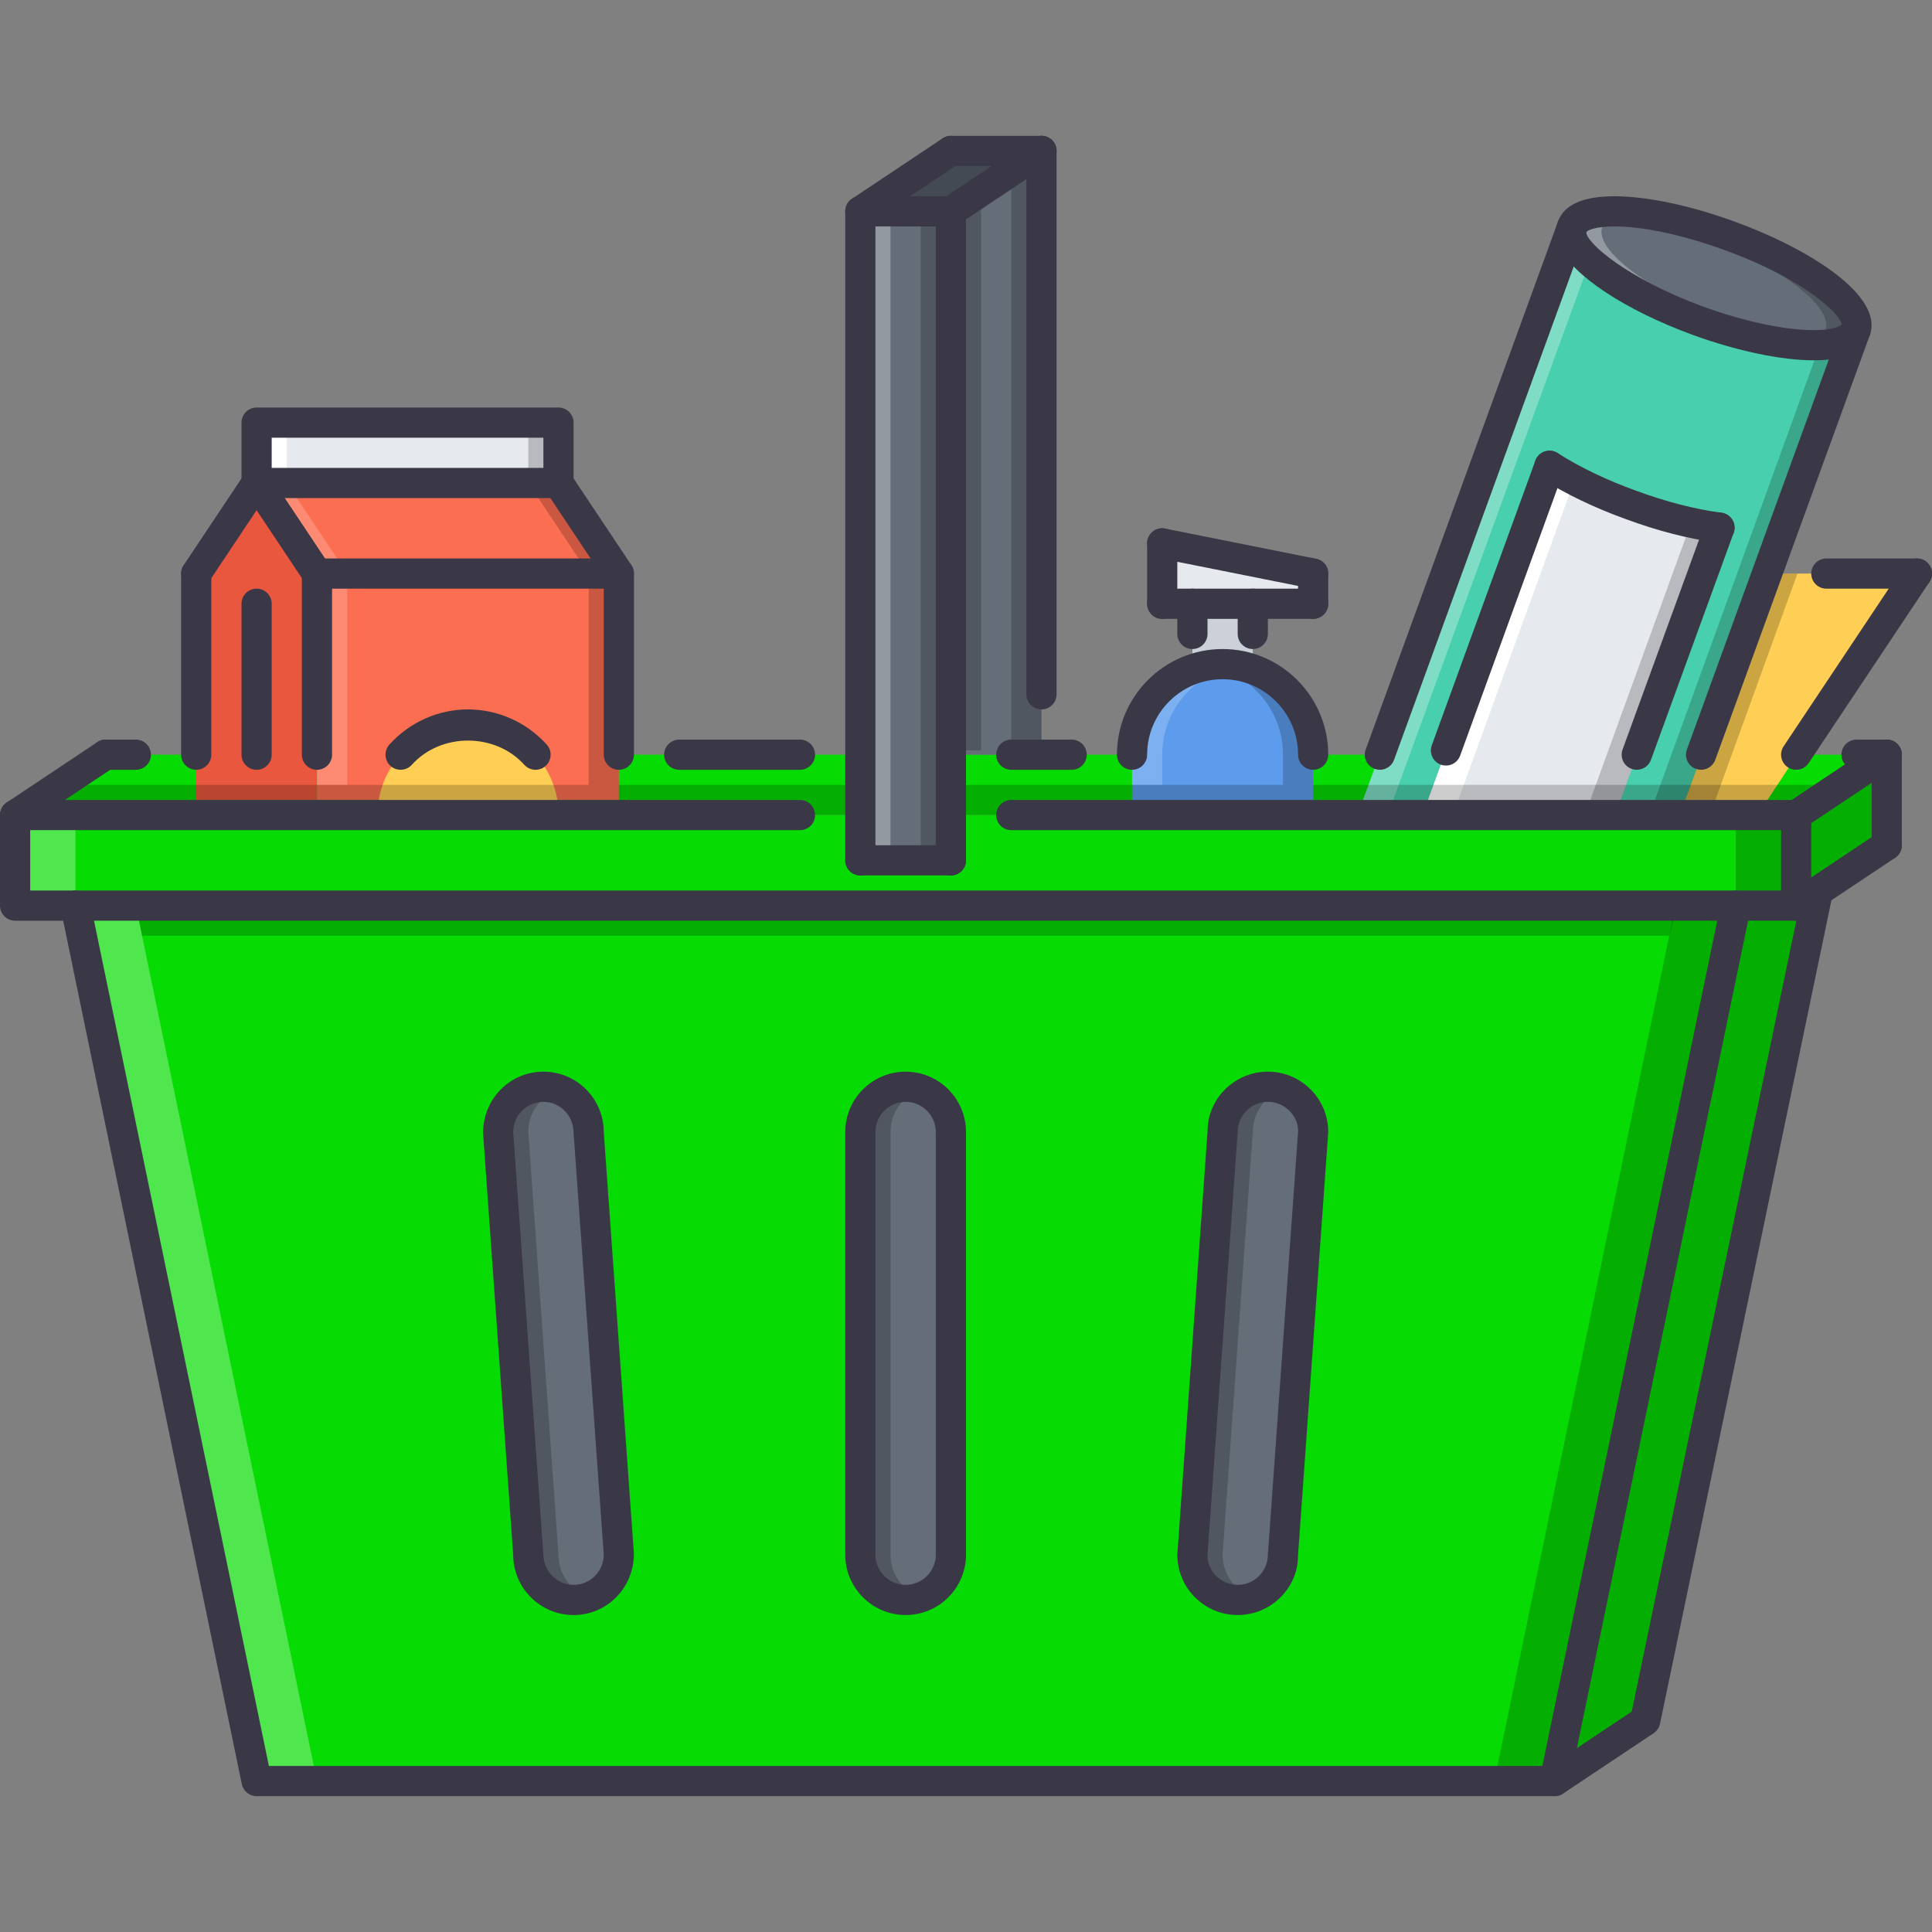 <?xml version="1.0"?>
<svg xmlns="http://www.w3.org/2000/svg" xmlns:xlink="http://www.w3.org/1999/xlink" version="1.1" id="Capa_1" x="0px" y="0px" viewBox="0 0 511.919 511.919" style="enable-background:new 0 0 511.919 511.919;" xml:space="preserve" width="512px" height="512px" class=""><rect x="0" y="0" width="511.919" height="511.919" fill="#808080" stroke="none"/><g><g><g><polygon style="fill:#06DB03" points="475.925,215.967 4.002,215.967 27.998,199.969 499.921,199.969 " data-original="#06DB03" class="" data-old_color="#03CE01"/><polygon style="fill:#FFCE54;" points="465.677,215.967 445.055,215.967 468.27,151.977 507.92,151.977 " data-original="#FFCE54"/><polygon style="fill:#48CFAD;" points="445.055,215.967 359.693,215.967 416.575,60.07 491.689,87.429 " data-original="#48CFAD"/><g style="opacity:0.2;">
	<polygon points="468.27,151.977 445.055,215.967 453.054,215.967 476.269,151.977  " data-original="#000000" class="" style="fill:#000000"/>
</g><g style="opacity:0.2;">
	<polygon points="416.575,60.07 415.638,62.64 483.689,87.429 437.056,215.967 445.055,215.967 491.689,87.429  " data-original="#000000" class="" style="fill:#000000"/>
</g><g style="opacity:0.3;">
	<polygon style="fill:#FFFFFF;" points="416.575,60.07 359.693,215.967 367.692,215.967 423.636,62.64  " data-original="#FFFFFF" class=""/>
</g><polygon style="fill:#E6E9ED;" points="427.933,215.967 376.94,215.967 410.576,123.423 455.607,139.819 " data-original="#E6E9ED" class=""/><g style="opacity:0.2;">
	<polygon points="410.576,123.423 409.639,125.997 447.609,139.819 419.934,215.967 427.933,215.967 455.607,139.819  " data-original="#000000" class="" style="fill:#000000"/>
</g><polygon style="fill:#FFFFFF;" points="410.576,123.423 376.94,215.967 384.939,215.967 417.638,125.997 " data-original="#FFFFFF" class=""/><rect x="315.95" y="159.979" style="fill:#CCD1D9;" width="15.998" height="15.997" data-original="#CCD1D9"/><path style="fill:#5D9CEC;" d="M323.949,175.973c-13.248,0-23.996,10.745-23.996,23.996v15.998h6.233h35.525h6.233v-15.998  C347.945,186.718,337.197,175.973,323.949,175.973z" data-original="#5D9CEC"/><rect x="67.99" y="111.989" style="fill:#E6E9ED;" width="79.987" height="15.997" data-original="#E6E9ED" class=""/><polygon style="fill:#FC6E51;" points="67.991,127.981 147.978,127.981 163.976,151.977 83.989,151.977 " data-original="#FC6E51"/><g style="opacity:0.2;">
	<polygon points="147.978,127.981 139.98,127.981 155.977,151.977 163.976,151.977  " data-original="#000000" class="" style="fill:#000000"/>
</g><g style="opacity:0.2;">
	<polygon style="fill:#FFFFFF;" points="67.991,127.981 83.989,151.977 91.987,151.977 75.99,127.981  " data-original="#FFFFFF" class=""/>
</g><rect x="83.99" y="151.979" style="fill:#FC6E51;" width="79.987" height="59.99" data-original="#FC6E51"/><polygon style="fill:#E9573F;" points="83.989,211.967 51.994,211.967 51.994,151.977 67.991,127.981 83.989,151.977 " data-original="#E9573F" class=""/><circle style="fill:#FFCE54;" cx="124.02" cy="215.969" r="23.996" data-original="#FFCE54"/><polygon style="fill:#06DB03" points="481.713,236.104 459.927,239.963 411.935,471.925 435.931,455.928 " data-original="#06DB03" class="" data-old_color="#03CE01"/><polygon style="fill:#06DB03" points="411.935,471.925 67.991,471.925 19.999,239.963 459.927,239.963 " data-original="#06DB03" class="" data-old_color="#03CE01"/><g style="opacity:0.2;">
	<polygon points="443.93,239.963 395.938,471.925 411.935,471.925 459.927,239.963  " data-original="#000000" class="" style="fill:#000000"/>
</g><g style="opacity:0.3;">
	<polygon style="fill:#FFFFFF;" points="19.999,239.963 67.991,471.925 83.989,471.925 35.996,239.963  " data-original="#FFFFFF" class=""/>
</g><g style="opacity:0.2;">
	<polygon points="475.925,215.967 4.002,215.967 16,207.968 487.923,207.968  " data-original="#000000" class="" style="fill:#000000"/>
</g><polygon style="fill:#06DB03" points="499.921,223.965 475.925,239.963 475.925,215.967 499.921,199.969 " data-original="#06DB03" class="" data-old_color="#03CE01"/><g style="opacity:0.2;">
	<polygon points="481.713,236.104 459.927,239.963 411.935,471.925 435.931,455.928  " data-original="#000000" class="" style="fill:#000000"/>
</g><g style="opacity:0.2;">
	<polygon points="499.921,223.965 475.925,239.963 475.925,215.967 499.921,199.969  " data-original="#000000" class="" style="fill:#000000"/>
</g><rect x="4" y="215.969" style="fill:#06DB03" width="471.92" height="23.997" data-original="#06DB03" class="" data-old_color="#03CE01"/><rect x="227.96" y="55.989" style="fill:#656D78;" width="23.996" height="171.97" data-original="#656D78" class=""/><polygon style="fill:#434A54;" points="275.957,39.996 251.961,39.996 227.965,55.993 251.961,55.993 " data-original="#434A54"/><g>
	<polygon style="fill:#656D78;" points="251.961,55.993 275.957,39.996 275.957,199.969 251.961,199.969  " data-original="#656D78" class=""/>
	<path style="fill:#656D78;" d="M347.945,299.953l-7.999,111.981c0,6.64-5.358,11.998-11.998,11.998   c-6.639,0-11.998-5.358-11.998-11.998l7.999-111.981c0-6.64,5.358-11.998,11.998-11.998S347.945,293.313,347.945,299.953z" data-original="#656D78" class=""/>
</g><g style="opacity:0.2;">
	<path d="M323.949,411.935l7.999-111.981c0-5.226,3.343-9.616,7.998-11.265c-1.258-0.444-2.593-0.733-3.999-0.733   c-6.64,0-11.998,5.358-11.998,11.998l-7.999,111.981c0,6.64,5.359,11.998,11.998,11.998c1.406,0,2.742-0.289,4-0.727   C327.292,421.559,323.949,417.169,323.949,411.935z" data-original="#000000" class="" style="fill:#000000"/>
</g><polygon style="fill:#E6E9ED;" points="331.948,159.976 315.95,159.976 307.952,159.976 307.952,143.979 347.945,151.977   347.945,159.976 " data-original="#E6E9ED" class=""/><path style="fill:#656D78;" d="M458.248,62.472c20.716,7.519,35.674,18.716,33.44,24.957c-2.25,6.237-20.888,5.116-41.682-2.402  c-20.715-7.596-35.752-18.798-33.432-24.957C418.81,53.833,437.446,54.872,458.248,62.472z" data-original="#656D78" class=""/><g style="opacity:0.2;">
	<path d="M458.248,62.472c-13.693-5.003-26.348-7.101-34.104-6.21c7.304,0.625,16.428,2.675,26.105,6.21   c20.716,7.519,35.674,18.716,33.44,24.957c-0.766,2.121-3.531,3.323-7.53,3.78c8.373,0.719,14.326-0.449,15.529-3.78   C493.922,81.188,478.964,69.991,458.248,62.472z" data-original="#000000" class="" style="fill:#000000"/>
</g><g style="opacity:0.3;">
	<path style="fill:#FFFFFF;" d="M458.006,85.027c-20.716-7.596-35.752-18.798-33.433-24.957c0.766-2.128,3.547-3.347,7.569-3.808   c-8.397-0.719-14.372,0.473-15.567,3.808c-2.32,6.159,12.717,17.361,33.432,24.957c13.732,4.964,26.402,7.069,34.151,6.183   C476.847,90.581,467.699,88.531,458.006,85.027z" data-original="#FFFFFF" class=""/>
</g><path style="fill:#656D78;" d="M251.961,299.953v111.981c0,6.64-5.358,11.998-11.998,11.998s-11.998-5.358-11.998-11.998V299.953  c0-6.64,5.358-11.998,11.998-11.998S251.961,293.313,251.961,299.953z" data-original="#656D78" class=""/><g style="opacity:0.2;">
	<path d="M235.964,411.935V299.953c0-5.226,3.343-9.616,7.999-11.265c-1.257-0.444-2.589-0.733-3.999-0.733   c-6.64,0-11.998,5.358-11.998,11.998v111.981c0,6.64,5.358,11.998,11.998,11.998c1.41,0,2.742-0.289,3.999-0.727   C239.307,421.559,235.964,417.169,235.964,411.935z" data-original="#000000" class="" style="fill:#000000"/>
</g><path style="fill:#656D78;" d="M155.977,299.953l7.999,111.981c0,6.64-5.359,11.998-11.998,11.998  c-6.64,0-11.998-5.358-11.998-11.998l-7.999-111.981c0-6.64,5.358-11.998,11.998-11.998S155.977,293.313,155.977,299.953z" data-original="#656D78" class=""/><g style="opacity:0.2;">
	<path d="M147.978,411.935l-7.999-111.981c0-5.226,3.343-9.616,7.999-11.265c-1.258-0.444-2.589-0.733-3.999-0.733   c-6.64,0-11.998,5.358-11.998,11.998l7.999,111.981c0,6.64,5.358,11.998,11.998,11.998c1.41,0,2.742-0.289,4-0.727   C151.321,421.559,147.978,417.169,147.978,411.935z" data-original="#000000" class="" style="fill:#000000"/>
</g><g style="opacity:0.2;">
	<rect x="83.99" y="151.979" style="fill:#FFFFFF;" width="7.998" height="55.991" data-original="#FFFFFF" class=""/>
</g><g style="opacity:0.2;">
	<rect x="155.98" y="151.979" width="7.999" height="55.991" data-original="#000000" class="" style="fill:#000000"/>
</g><rect x="67.99" y="111.989" style="fill:#FFFFFF;" width="7.999" height="15.997" data-original="#FFFFFF" class=""/><g style="opacity:0.2;">
	<rect x="139.98" y="111.989" width="7.999" height="15.997" data-original="#000000" class="" style="fill:#000000"/>
</g><g style="opacity:0.2;">
	<path style="fill:#FFFFFF;" d="M307.952,207.968v-7.999c0-11.881,8.654-21.68,19.996-23.594c-1.312-0.219-2.624-0.402-3.999-0.402   c-13.248,0-23.996,10.745-23.996,23.996v7.999L307.952,207.968L307.952,207.968z" data-original="#FFFFFF" class=""/>
</g><g style="opacity:0.2;">
	<path d="M339.946,207.968v-7.999c0-11.881-8.654-21.68-19.996-23.594c1.312-0.219,2.624-0.402,3.999-0.402   c13.248,0,23.996,10.745,23.996,23.996v7.999L339.946,207.968L339.946,207.968z" data-original="#000000" class="" style="fill:#000000"/>
</g><g style="opacity:0.3;">
	<rect x="4" y="215.969" style="fill:#FFFFFF;" width="15.997" height="23.997" data-original="#FFFFFF" class=""/>
</g><g style="opacity:0.2;">
	<rect x="459.93" y="215.969" width="15.998" height="23.997" data-original="#000000" class="" style="fill:#000000"/>
</g><g style="opacity:0.3;">
	<rect x="227.96" y="55.989" style="fill:#FFFFFF;" width="7.999" height="171.97" data-original="#FFFFFF" class=""/>
</g><g style="opacity:0.2;">
	<rect x="243.96" y="55.989" width="7.999" height="171.97" data-original="#000000" class="" style="fill:#000000"/>
</g><g style="opacity:0.2;">
	<polygon points="275.957,198.849 267.958,198.849 267.958,45.327 275.957,39.996  " data-original="#000000" class="" style="fill:#000000"/>
</g><g style="opacity:0.2;">
	<polygon points="259.96,198.849 251.961,198.849 251.961,55.993 259.96,50.662  " data-original="#000000" class="" style="fill:#000000"/>
</g><g style="opacity:0.2;">
	<polygon points="442.274,247.961 37.652,247.961 35.996,239.963 444.648,239.963  " data-original="#000000" class="" style="fill:#000000"/>
</g><g>
	<path style="fill:#3A3847" d="M480.564,95.471c-8.529,0-20.169-2.437-31.917-6.683c-18.027-6.608-31.893-15.755-35.354-23.309   c-1.375-3-1.016-5.367-0.461-6.819c1.578-4.398,6.601-6.659,14.928-6.659c8.576,0,20.184,2.448,31.854,6.713   c19.864,7.209,39.556,19.692,35.838,30.065C493.852,93.221,488.845,95.471,480.564,95.471z M427.761,60   c-5.233,0-7.179,1.094-7.452,1.477c-0.125,2.746,10.687,12.318,31.073,19.798c10.889,3.937,21.543,6.198,29.183,6.198   c5.179,0,7.108-1.078,7.39-1.453c0.156-2.191-9.076-11.803-31.073-19.786C446.047,62.273,435.432,60,427.761,60z" data-original="#3A3847" class="active-path"/>
	<path style="fill:#3A3847" d="M455.615,143.818c-0.172,0-0.343-0.012-0.515-0.031c-7.53-0.976-15.92-3.125-24.246-6.218   c-8.28-2.972-16.061-6.702-22.435-10.776c-1.858-1.191-2.405-3.663-1.219-5.522c1.188-1.867,3.672-2.413,5.53-1.218   c5.875,3.757,13.092,7.213,20.872,10.002c7.694,2.858,15.677,4.913,22.512,5.796c2.195,0.285,3.742,2.289,3.461,4.479   C459.318,142.35,457.592,143.818,455.615,143.818z" data-original="#3A3847" class="active-path"/>
	<path style="fill:#3A3847" d="M365.622,203.969c-0.453,0-0.914-0.078-1.367-0.242c-2.077-0.754-3.147-3.051-2.39-5.125   l50.952-139.899c0.758-2.074,3.055-3.144,5.125-2.39c2.077,0.754,3.147,3.05,2.39,5.124L369.38,201.336   C368.786,202.961,367.255,203.969,365.622,203.969z" data-original="#3A3847" class="active-path"/>
	<path style="fill:#3A3847" d="M450.726,203.969c-0.453,0-0.906-0.078-1.359-0.242c-2.077-0.754-3.155-3.047-2.39-5.125   l40.946-112.544c0.758-2.066,3.055-3.132,5.132-2.386c2.07,0.753,3.148,3.05,2.383,5.128l-40.946,112.537   C453.898,202.961,452.366,203.969,450.726,203.969z" data-original="#3A3847" class="active-path"/>
	<path style="fill:#3A3847" d="M383.143,202.848c-0.453,0-0.921-0.078-1.374-0.242c-2.078-0.754-3.141-3.051-2.391-5.124   l27.441-75.426c0.757-2.074,3.054-3.136,5.123-2.39c2.078,0.753,3.148,3.05,2.391,5.125l-27.44,75.425   C386.307,201.84,384.768,202.848,383.143,202.848z" data-original="#3A3847" class="active-path"/>
	<path style="fill:#3A3847" d="M433.697,203.969c-0.461,0-0.922-0.078-1.375-0.242c-2.077-0.754-3.14-3.051-2.39-5.128   l21.918-60.15c0.75-2.078,3.062-3.136,5.124-2.386c2.078,0.754,3.147,3.05,2.391,5.128l-21.919,60.15   C436.86,202.961,435.322,203.969,433.697,203.969z" data-original="#3A3847" class="active-path"/>
	<path style="fill:#3A3847" d="M475.925,243.962H4.002c-2.211,0-4-1.789-4-3.999v-23.997c0-2.21,1.789-4,4-4h207.966   c2.21,0,4,1.789,4,4s-1.789,4-4,4H8.001v15.997h463.925v-15.997H267.958c-2.21,0-3.999-1.789-3.999-4s1.789-4,3.999-4h207.967   c2.211,0,3.999,1.789,3.999,4v23.997C479.924,242.173,478.136,243.962,475.925,243.962z" data-original="#3A3847" class="active-path"/>
	<path style="fill:#3A3847" d="M411.935,475.925H67.991c-1.898,0-3.53-1.328-3.917-3.188L16.082,240.771   c-0.445-2.159,0.945-4.276,3.108-4.726c2.137-0.46,4.277,0.941,4.726,3.109l47.333,228.771h337.429l47.328-228.771   c0.453-2.168,2.562-3.569,4.733-3.109c2.156,0.449,3.547,2.566,3.109,4.726l-47.992,231.966   C415.466,474.597,413.833,475.925,411.935,475.925z" data-original="#3A3847" class="active-path"/>
	<path style="fill:#3A3847" d="M411.935,475.925c-1.288,0-2.562-0.625-3.327-1.781c-1.227-1.836-0.734-4.319,1.109-5.546   l22.637-15.083l45.415-218.207c0.453-2.164,2.546-3.543,4.733-3.102c2.155,0.453,3.546,2.57,3.101,4.733l-45.75,219.808   c-0.219,1.023-0.828,1.929-1.703,2.507l-23.996,15.998C413.466,475.706,412.7,475.925,411.935,475.925z" data-original="#3A3847" class="active-path"/>
	<path style="fill:#3A3847" d="M239.963,427.933c-8.823,0-15.998-7.171-15.998-15.998V299.953c0-8.819,7.174-15.997,15.998-15.997   c8.823,0,15.997,7.178,15.997,15.997v111.981C255.96,420.762,248.786,427.933,239.963,427.933z M239.963,291.954   c-4.409,0-7.999,3.594-7.999,7.999v111.981c0,4.414,3.59,7.999,7.999,7.999s7.999-3.585,7.999-7.999V299.953   C247.962,295.548,244.373,291.954,239.963,291.954z" data-original="#3A3847" class="active-path"/>
	<path style="fill:#3A3847" d="M151.978,427.933c-8.823,0-15.998-7.171-15.998-15.998l-7.987-111.692   c-0.011-9.108,7.163-16.286,15.986-16.286c8.822,0,15.997,7.178,15.997,15.997l7.987,111.7   C167.975,420.762,160.8,427.933,151.978,427.933z M143.979,291.954c-4.41,0-7.999,3.594-7.999,7.999l7.987,111.7   c0.012,4.695,3.601,8.28,8.01,8.28s7.999-3.585,7.999-7.999l-7.987-111.692C151.978,295.548,148.388,291.954,143.979,291.954z" data-original="#3A3847" class="active-path"/>
	<path style="fill:#3A3847" d="M327.948,427.933c-8.826,0-15.997-7.171-15.997-15.998l8.015-112.263   c-0.016-8.538,7.154-15.716,15.981-15.716s15.997,7.178,15.997,15.997l-8.014,112.271   C343.946,420.762,336.775,427.933,327.948,427.933z M335.947,291.954c-4.405,0-7.999,3.594-7.999,7.999l-8.014,112.271   c0.016,4.125,3.608,7.71,8.014,7.71s7.999-3.585,7.999-7.999l8.015-112.263C343.946,295.548,340.353,291.954,335.947,291.954z" data-original="#3A3847" class="active-path"/>
	<path style="fill:#3A3847" d="M4.005,219.966c-1.293,0-2.562-0.625-3.332-1.781c-1.226-1.839-0.73-4.319,1.109-5.546   l23.996-15.997c1.844-1.23,4.324-0.73,5.546,1.109c1.227,1.839,0.73,4.32-1.109,5.546L6.22,219.294   C5.536,219.748,4.767,219.966,4.005,219.966z" data-original="#3A3847" class="active-path"/>
	<path style="fill:#3A3847" d="M475.925,219.966c-1.289,0-2.562-0.625-3.328-1.781c-1.226-1.839-0.733-4.319,1.109-5.546   l23.996-15.997c1.844-1.23,4.32-0.73,5.547,1.109c1.226,1.839,0.733,4.32-1.109,5.546l-23.996,15.997   C477.456,219.748,476.69,219.966,475.925,219.966z" data-original="#3A3847" class="active-path"/>
	<path style="fill:#3A3847" d="M475.925,243.962c-1.289,0-2.562-0.625-3.328-1.781c-1.226-1.84-0.726-4.319,1.109-5.546   l23.996-15.997c1.844-1.227,4.32-0.727,5.547,1.109c1.226,1.835,0.733,4.319-1.109,5.546l-23.996,15.997   C477.456,243.744,476.69,243.962,475.925,243.962z" data-original="#3A3847" class="active-path"/>
	<path style="fill:#3A3847" d="M499.921,203.969h-7.999c-2.21,0-3.999-1.789-3.999-4c0-2.21,1.789-3.999,3.999-3.999h7.999   c2.211,0,3.999,1.789,3.999,3.999C503.92,202.18,502.132,203.969,499.921,203.969z" data-original="#3A3847" class="active-path"/>
	<path style="fill:#3A3847" d="M35.996,203.969h-7.999c-2.211,0-4-1.789-4-4c0-2.21,1.789-3.999,4-3.999h7.999   c2.21,0,4,1.789,4,3.999C39.996,202.18,38.207,203.969,35.996,203.969z" data-original="#3A3847" class="active-path"/>
	<path style="fill:#3A3847" d="M499.921,227.965c-2.211,0-3.999-1.789-3.999-4v-23.996c0-2.21,1.788-3.999,3.999-3.999   s3.999,1.789,3.999,3.999v23.996C503.92,226.176,502.132,227.965,499.921,227.965z" data-original="#3A3847" class="active-path"/>
	<path style="fill:#3A3847" d="M251.961,231.964c-2.211,0-4-1.789-4-3.999V59.992h-15.998v167.974c0,2.21-1.789,3.999-3.999,3.999   c-2.211,0-4-1.789-4-3.999V55.993c0-2.211,1.789-3.999,4-3.999h23.996c2.21,0,3.999,1.788,3.999,3.999v171.973   C255.96,230.175,254.172,231.964,251.961,231.964z" data-original="#3A3847" class="active-path"/>
	<path style="fill:#3A3847" d="M275.957,187.971c-2.211,0-3.999-1.789-3.999-3.999V39.996c0-2.211,1.788-4,3.999-4   c2.21,0,3.999,1.789,3.999,4v143.977C279.956,186.183,278.167,187.971,275.957,187.971z" data-original="#3A3847" class="active-path"/>
	<path style="fill:#3A3847" d="M251.965,59.992c-1.293,0-2.562-0.625-3.332-1.78c-1.226-1.84-0.73-4.32,1.109-5.546l23.996-15.998   c1.844-1.23,4.319-0.73,5.546,1.109s0.734,4.319-1.109,5.546L254.18,59.32C253.497,59.773,252.727,59.992,251.965,59.992z" data-original="#3A3847" class="active-path"/>
	<path style="fill:#3A3847" d="M227.969,59.992c-1.293,0-2.562-0.625-3.332-1.78c-1.226-1.84-0.73-4.32,1.109-5.546l23.996-15.998   c1.836-1.23,4.32-0.73,5.546,1.109c1.226,1.84,0.73,4.319-1.109,5.546l-23.996,15.998   C229.501,59.773,228.731,59.992,227.969,59.992z" data-original="#3A3847" class="active-path"/>
	<path style="fill:#3A3847" d="M283.956,203.969h-15.998c-2.21,0-3.999-1.789-3.999-4c0-2.21,1.789-3.999,3.999-3.999h15.998   c2.21,0,3.999,1.789,3.999,3.999C287.955,202.18,286.166,203.969,283.956,203.969z" data-original="#3A3847" class="active-path"/>
	<path style="fill:#3A3847" d="M475.925,203.969c-0.773,0-1.547-0.222-2.234-0.683c-1.827-1.234-2.312-3.719-1.078-5.55   l31.979-47.973c1.219-1.847,3.703-2.347,5.546-1.117c1.836,1.226,2.336,3.706,1.109,5.546l-32.01,48.012   C478.472,203.352,477.206,203.969,475.925,203.969z" data-original="#3A3847" class="active-path"/>
	<path style="fill:#3A3847" d="M507.92,155.977h-23.996c-2.211,0-4-1.789-4-4c0-2.21,1.789-3.999,4-3.999h23.996   c2.21,0,3.999,1.789,3.999,3.999C511.919,154.188,510.13,155.977,507.92,155.977z" data-original="#3A3847" class="active-path"/>
	<path style="fill:#3A3847" d="M163.976,203.969c-2.21,0-4-1.789-4-4v-43.993H87.988v43.993c0,2.211-1.789,4-3.999,4   c-2.211,0-4-1.789-4-4v-47.992c0-2.21,1.789-3.999,4-3.999h79.987c2.21,0,4,1.789,4,3.999v47.992   C167.975,202.18,166.186,203.969,163.976,203.969z" data-original="#3A3847" class="active-path"/>
	<path style="fill:#3A3847" d="M211.968,203.969h-31.995c-2.211,0-4-1.789-4-4c0-2.21,1.789-3.999,4-3.999h31.995   c2.21,0,4,1.789,4,3.999C215.967,202.18,214.178,203.969,211.968,203.969z" data-original="#3A3847" class="active-path"/>
	<path style="fill:#3A3847" d="M163.98,155.977c-1.292,0-2.562-0.625-3.332-1.781L144.651,130.2c-1.227-1.84-0.73-4.32,1.109-5.546   c1.835-1.227,4.32-0.73,5.546,1.109l15.998,23.996c1.227,1.839,0.73,4.32-1.109,5.546   C165.51,155.758,164.741,155.977,163.98,155.977z" data-original="#3A3847" class="active-path"/>
	<path style="fill:#3A3847" d="M83.993,155.977c-1.293,0-2.562-0.625-3.332-1.781L64.664,130.2c-1.227-1.84-0.73-4.32,1.109-5.546   c1.839-1.227,4.323-0.73,5.546,1.109l15.997,23.996c1.227,1.839,0.73,4.32-1.109,5.546   C85.523,155.758,84.754,155.977,83.993,155.977z" data-original="#3A3847" class="active-path"/>
	<path style="fill:#3A3847" d="M51.99,155.977c-0.762,0-1.531-0.219-2.215-0.672c-1.839-1.226-2.335-3.707-1.109-5.546   l15.998-23.996c1.218-1.839,3.698-2.335,5.546-1.109c1.839,1.226,2.335,3.706,1.109,5.546l-15.998,23.996   C54.552,155.352,53.283,155.977,51.99,155.977z" data-original="#3A3847" class="active-path"/>
	<path style="fill:#3A3847" d="M51.994,203.969c-2.211,0-4-1.789-4-4v-47.992c0-2.21,1.789-3.999,4-3.999   c2.21,0,3.999,1.789,3.999,3.999v47.992C55.993,202.18,54.204,203.969,51.994,203.969z" data-original="#3A3847" class="active-path"/>
	<path style="fill:#3A3847" d="M67.991,203.969c-2.21,0-3.999-1.789-3.999-4v-39.993c0-2.211,1.789-4,3.999-4c2.211,0,4,1.789,4,4   v39.993C71.99,202.18,70.202,203.969,67.991,203.969z" data-original="#3A3847" class="active-path"/>
	<path style="fill:#3A3847" d="M147.978,131.98H67.991c-2.21,0-3.999-1.789-3.999-4v-15.997c0-2.211,1.789-4,3.999-4h79.987   c2.211,0,4,1.789,4,4v15.997C151.978,130.192,150.189,131.98,147.978,131.98z M71.99,123.982h71.989v-7.999H71.99V123.982z" data-original="#3A3847" class="active-path"/>
	<path style="fill:#3A3847" d="M275.957,43.995h-23.996c-2.211,0-4-1.789-4-3.999c0-2.211,1.789-4,4-4h23.996   c2.21,0,3.999,1.789,3.999,4C279.956,42.206,278.167,43.995,275.957,43.995z" data-original="#3A3847" class="active-path"/>
	<path style="fill:#3A3847" d="M347.945,203.969c-2.21,0-3.999-1.789-3.999-4c0-11.025-8.968-19.997-19.997-19.997   s-19.997,8.971-19.997,19.997c0,2.211-1.788,4-3.999,4s-3.999-1.789-3.999-4c0-15.435,12.561-27.995,27.995-27.995   s27.995,12.561,27.995,27.995C351.944,202.18,350.156,203.969,347.945,203.969z" data-original="#3A3847" class="active-path"/>
	<path style="fill:#3A3847" d="M315.95,171.974c-2.21,0-3.999-1.789-3.999-4v-7.999c0-2.211,1.789-4,3.999-4c2.211,0,4,1.789,4,4   v7.999C319.95,170.185,318.161,171.974,315.95,171.974z" data-original="#3A3847" class="active-path"/>
	<path style="fill:#3A3847" d="M331.948,171.974c-2.211,0-4-1.789-4-4v-7.999c0-2.211,1.789-4,4-4c2.21,0,3.999,1.789,3.999,4   v7.999C335.947,170.185,334.158,171.974,331.948,171.974z" data-original="#3A3847" class="active-path"/>
	<path style="fill:#3A3847" d="M347.945,155.977c-0.25,0-0.516-0.023-0.781-0.078l-39.993-7.999   c-2.172-0.434-3.578-2.539-3.141-4.707s2.531-3.601,4.703-3.136l39.993,7.999c2.171,0.434,3.577,2.539,3.14,4.706   C351.491,154.665,349.82,155.977,347.945,155.977z" data-original="#3A3847" class="active-path"/>
	<path style="fill:#3A3847" d="M307.952,163.975c-2.211,0-4-1.789-4-3.999v-15.997c0-2.21,1.789-4,4-4c2.21,0,3.999,1.789,3.999,4   v15.998C311.951,162.187,310.162,163.975,307.952,163.975z" data-original="#3A3847" class="active-path"/>
	<path style="fill:#3A3847" d="M347.945,163.975h-39.993c-2.211,0-4-1.789-4-3.999c0-2.211,1.789-4,4-4h39.993   c2.211,0,3.999,1.789,3.999,4C351.944,162.187,350.156,163.975,347.945,163.975z" data-original="#3A3847" class="active-path"/>
	<path style="fill:#3A3847" d="M347.945,163.975c-2.21,0-3.999-1.789-3.999-3.999v-7.999c0-2.21,1.789-3.999,3.999-3.999   c2.211,0,3.999,1.789,3.999,3.999v7.999C351.944,162.187,350.156,163.975,347.945,163.975z" data-original="#3A3847" class="active-path"/>
	<path style="fill:#3A3847" d="M141.901,203.969c-1.09,0-2.179-0.445-2.968-1.32c-7.69-8.522-22.086-8.593-29.815,0   c-1.496,1.636-4.011,1.761-5.651,0.293c-1.64-1.48-1.769-4.011-0.293-5.651c5.343-5.921,12.923-9.319,20.809-9.319   c7.933,0,15.544,3.398,20.887,9.319c1.48,1.64,1.351,4.167-0.289,5.647C143.815,203.629,142.858,203.969,141.901,203.969z" data-original="#3A3847" class="active-path"/>
	<path style="fill:#3A3847" d="M251.961,231.964h-23.996c-2.211,0-4-1.789-4-3.999c0-2.211,1.789-4,4-4h23.996   c2.21,0,3.999,1.789,3.999,4C255.96,230.175,254.172,231.964,251.961,231.964z" data-original="#3A3847" class="active-path"/>
</g></g></g></g> </svg>
